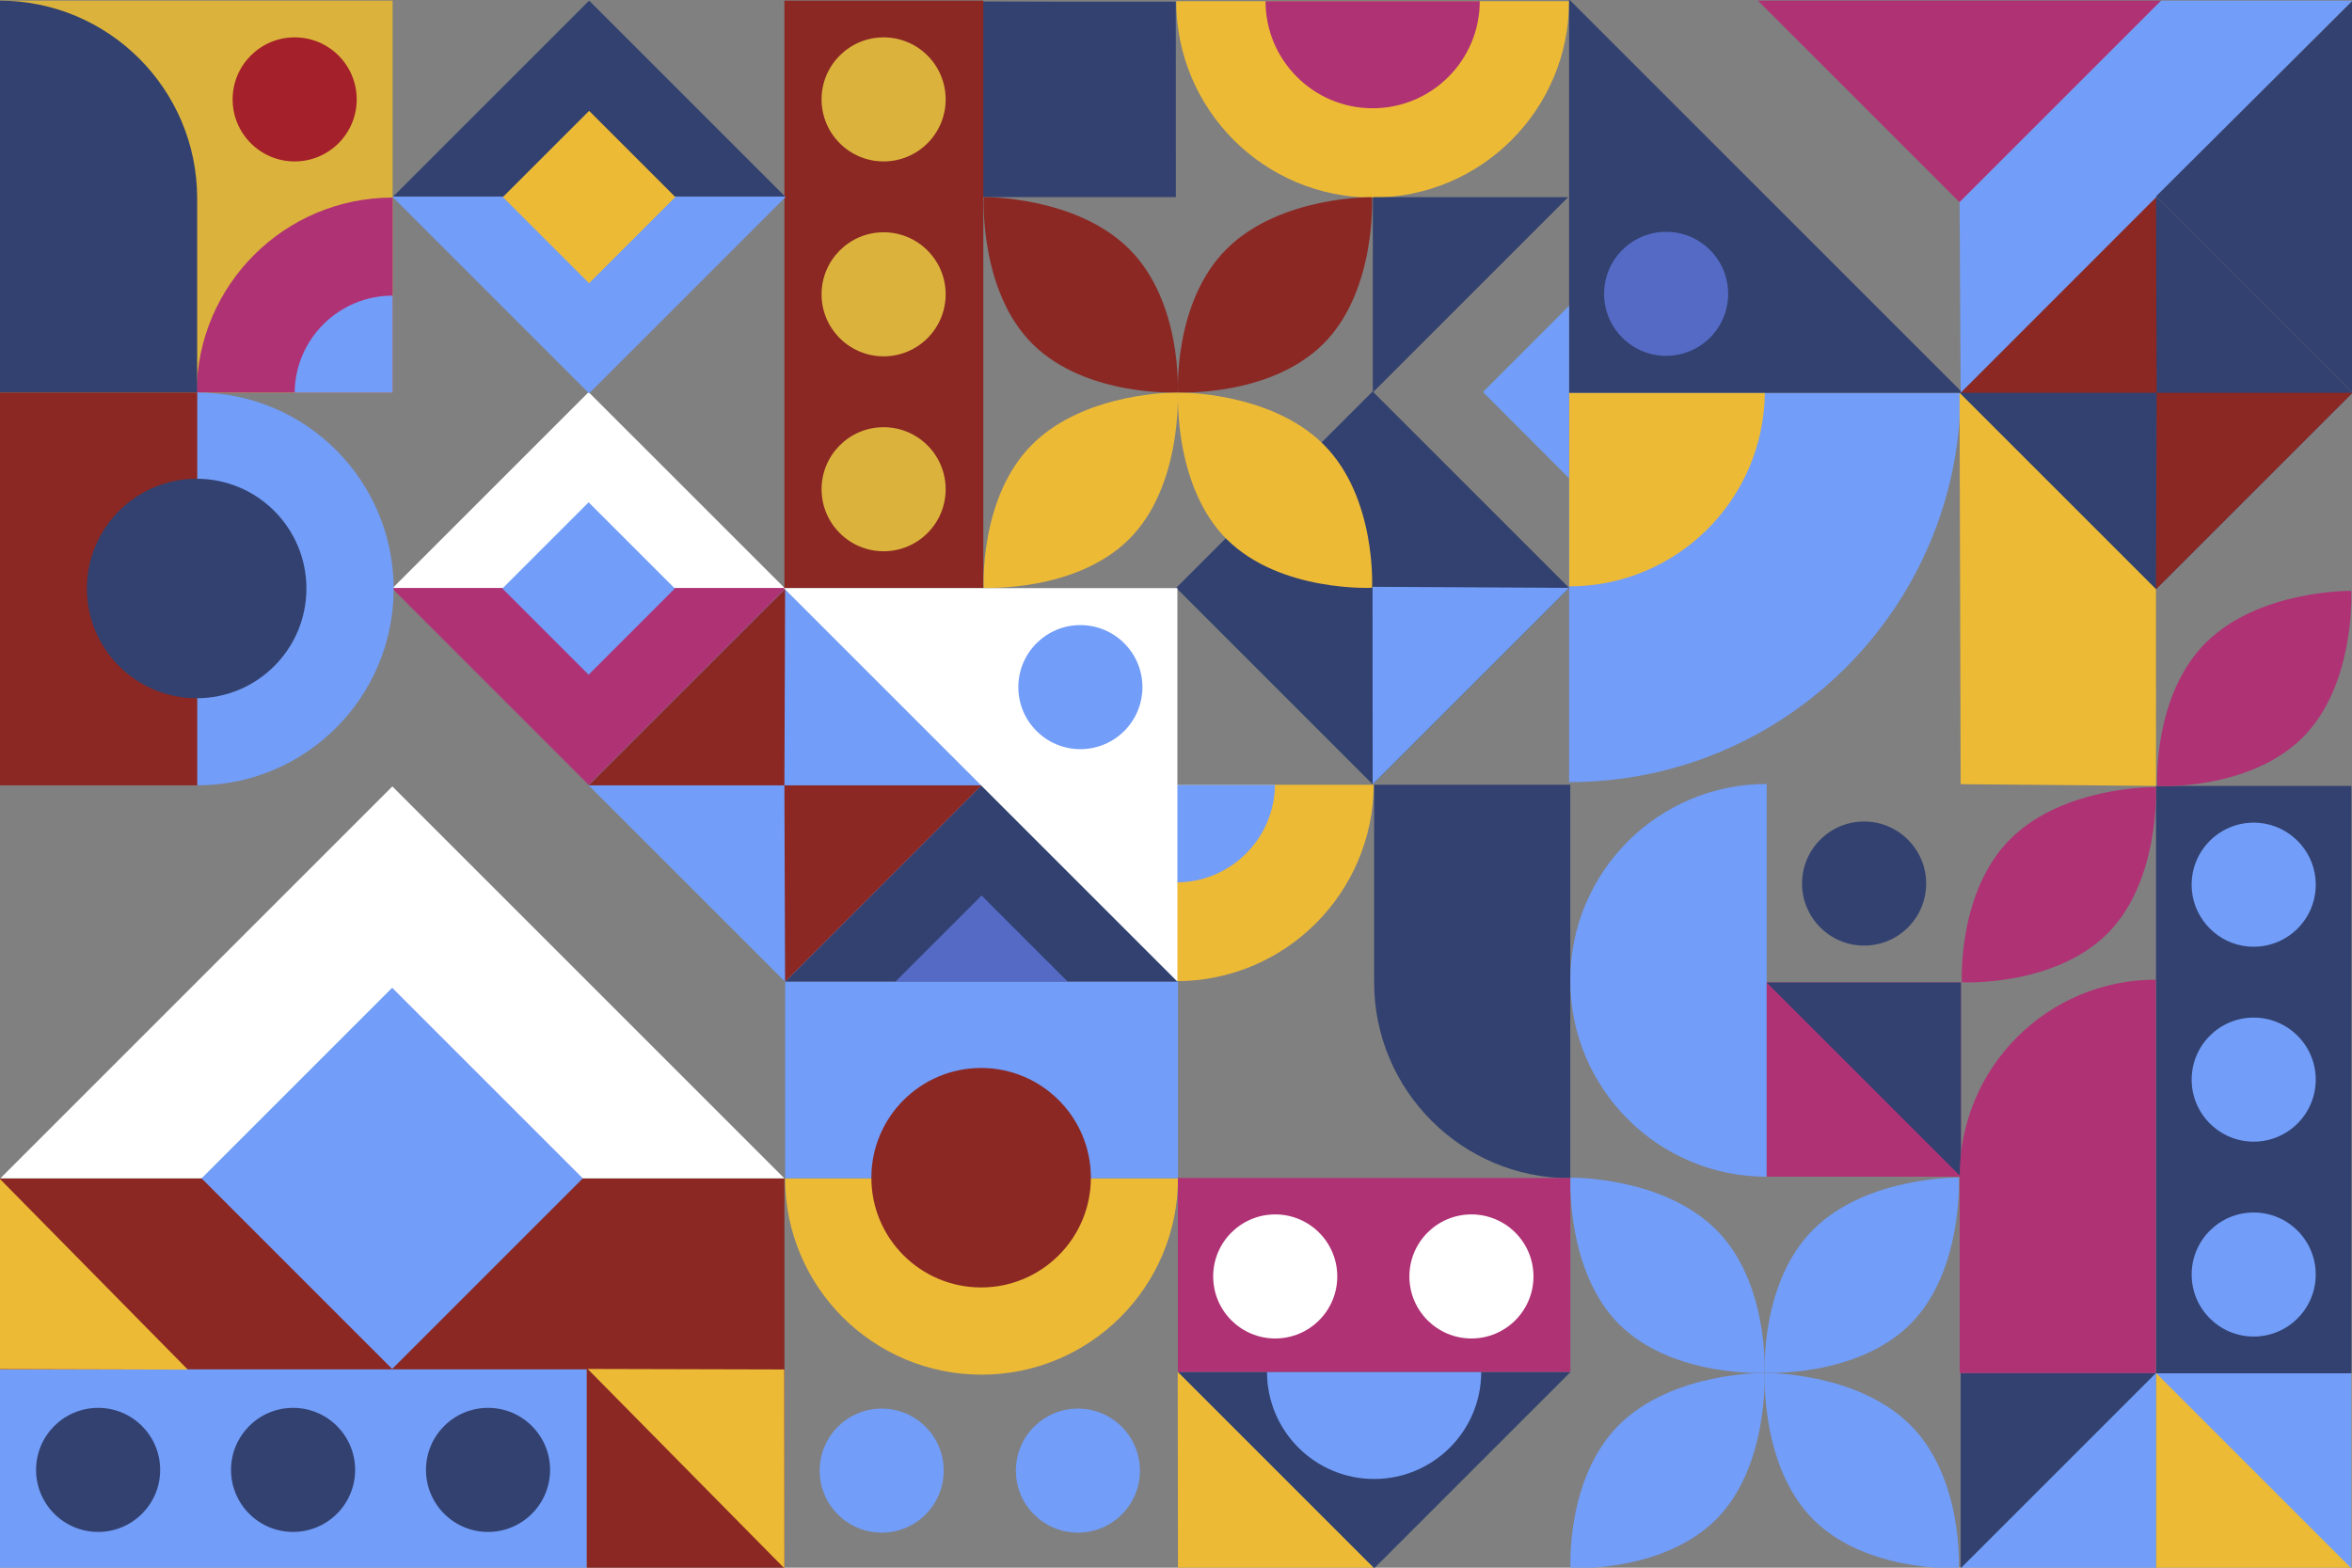 <?xml version="1.0" encoding="UTF-8"?>
<svg id="Capa_2" data-name="Capa 2" xmlns="http://www.w3.org/2000/svg" xmlns:xlink="http://www.w3.org/1999/xlink" viewBox="0 0 638.8 425.87">
  <rect x="0" y="0" width="638.8" height="425.87" fill="#808080" stroke="none"/>
  <defs>
    <style>
      .cls-1 {
        fill: #edba36;
      }

      .cls-2 {
        fill: #729df8;
      }

      .cls-3 {
        fill: #32416f;
      }

      .cls-4 {
        fill: #fff;
      }

      .cls-5 {
        fill: none;
      }

      .cls-6 {
        fill: #8b2824;
      }

      .cls-7 {
        fill: #af3275;
      }

      .cls-8 {
        fill: #dbb33c;
      }

      .cls-9 {
        fill: #a4202a;
      }

      .cls-10 {
        fill: #322063;
      }

      .cls-11 {
        clip-path: url(#clippath);
      }

      .cls-12 {
        fill: #546ac5;
      }
    </style>
    <clipPath id="clippath">
      <rect class="cls-5" width="638.8" height="425.87"/>
    </clipPath>
  </defs>
  <g id="Capa_1-2" data-name="Capa 1">
    <g class="cls-11">
      <path class="cls-2" d="M479.83,212.95v106.71c-29.47,0-53.35-23.89-53.35-53.35s23.88-53.35,53.35-53.35"/>
      <path class="cls-1" d="M319.46.32h106.7c0,29.47-23.89,53.35-53.35,53.35S319.46,29.79,319.46.32"/>
      <path class="cls-7" d="M343.72.32h58.18c0,16.07-13.03,29.09-29.09,29.09s-29.09-13.02-29.09-29.09"/>
      <path class="cls-1" d="M319.45,266.54v-53.35h53.65c-.16,29.49-24.12,53.35-53.65,53.35"/>
      <path class="cls-2" d="M319.47,239.71v-26.52h26.81c-.15,14.68-12.09,26.52-26.81,26.52"/>
      <polygon class="cls-10" points="265.63 319.31 266.59 319.31 266.11 319.78 265.63 319.31"/>
      <path class="cls-2" d="M426.16,212.47v-105.76h106.35c-.32,58.46-47.81,105.76-106.35,105.76"/>
      <path class="cls-1" d="M426.19,159.29v-52.58h53.14c-.3,29.1-23.97,52.58-53.14,52.58"/>
      <polygon class="cls-3" points="319.94 266.69 213.23 266.69 266.59 213.34 319.94 266.69"/>
      <polygon class="cls-12" points="290.01 266.69 243.16 266.69 266.59 243.27 290.01 266.69"/>
      <rect class="cls-2" x="175.5" y="175.61" width="75.45" height="75.45" transform="translate(-88.4 213.26) rotate(-45)"/>
      <polygon class="cls-6" points="213.23 266.69 213.04 213.34 266.59 213.34 213.23 266.69"/>
      <polygon class="cls-6" points="213.24 159.99 213.04 213.34 159.88 213.34 213.24 159.99"/>
      <rect class="cls-3" x="267" y=".45" width="52.3" height="53.09"/>
      <polygon class="cls-3" points="267 .45 319.3 53.54 319.25 .6 267 .45"/>
      <polygon class="cls-7" points="213.23 159.87 159.87 213.22 106.52 159.87 106.67 159.72 213.04 159.72 213.04 159.68 213.23 159.87"/>
      <polygon class="cls-4" points="213.04 159.68 213.04 159.72 106.67 159.72 159.87 106.52 213.04 159.68"/>
      <rect class="cls-2" x="143.31" y="143.31" width="33.12" height="33.12" transform="translate(-66.22 159.87) rotate(-45)"/>
      <path class="cls-1" d="M266.59,373.43c29.46,0,53.35-23.89,53.35-53.35h-106.71c0,29.46,23.88,53.35,53.35,53.35"/>
      <rect class="cls-2" x="213.24" y="266.7" width="106.7" height="53.38"/>
      <path class="cls-6" d="M266.47,349.74c-16.46,0-29.81-13.35-29.81-29.81s13.35-29.81,29.81-29.81,29.81,13.35,29.81,29.81-13.35,29.81-29.81,29.81"/>
      <path class="cls-3" d="M426.48,320.07h0c-29.42,0-53.27-23.85-53.27-53.27v-53.62h53.27v106.88Z"/>
      <rect class="cls-6" x="-.18" y="320.1" width="213.22" height="51.91"/>
      <polygon class="cls-4" points="212.95 320.02 212.95 320.1 .09 320.1 106.56 213.63 212.95 320.02"/>
      <rect class="cls-2" x="69.91" y="283.49" width="73.22" height="73.22" transform="translate(-195.15 169.08) rotate(-45)"/>
      <path class="cls-3" d="M523.06,238.3c1.05,10.66-7.83,19.54-18.49,18.49-7.89-.78-14.27-7.16-15.05-15.05-1.05-10.66,7.83-19.54,18.49-18.49,7.89.78,14.27,7.16,15.05,15.05"/>
      <polygon class="cls-3" points="426.57 372.68 319.86 372.68 373.22 426.04 426.57 372.68"/>
      <path class="cls-2" d="M344.12,372.68h58.18c0,16.07-13.03,29.09-29.09,29.09s-29.09-13.02-29.09-29.09"/>
      <rect class="cls-7" x="319.91" y="320" width="106.6" height="52.68"/>
      <path class="cls-4" d="M363.2,346.75c0,9.31-7.55,16.85-16.85,16.85s-16.85-7.54-16.85-16.85,7.55-16.85,16.85-16.85,16.85,7.54,16.85,16.85"/>
      <path class="cls-4" d="M416.49,346.75c0,9.31-7.55,16.85-16.85,16.85s-16.85-7.54-16.85-16.85,7.55-16.85,16.85-16.85,16.85,7.54,16.85,16.85"/>
      <rect class="cls-6" x="213.04" y=".17" width="54.02" height="159.56"/>
      <path class="cls-8" d="M256.84,27c0,9.31-7.55,16.85-16.85,16.85s-16.85-7.55-16.85-16.85,7.55-16.85,16.85-16.85,16.85,7.54,16.85,16.85"/>
      <path class="cls-8" d="M256.84,79.95c0,9.31-7.55,16.85-16.85,16.85s-16.85-7.55-16.85-16.85,7.55-16.85,16.85-16.85,16.85,7.55,16.85,16.85"/>
      <path class="cls-8" d="M256.84,132.9c0,9.31-7.55,16.85-16.85,16.85s-16.85-7.55-16.85-16.85,7.55-16.85,16.85-16.85,16.85,7.55,16.85,16.85"/>
      <rect class="cls-2" x="-.18" y="372.01" width="159.56" height="54.02"/>
      <path class="cls-3" d="M26.65,382.45c9.31,0,16.85,7.55,16.85,16.85s-7.54,16.85-16.85,16.85-16.85-7.55-16.85-16.85,7.55-16.85,16.85-16.85"/>
      <path class="cls-3" d="M79.6,382.45c9.31,0,16.85,7.55,16.85,16.85s-7.54,16.85-16.85,16.85-16.85-7.55-16.85-16.85,7.54-16.85,16.85-16.85"/>
      <path class="cls-3" d="M132.55,382.45c9.31,0,16.85,7.55,16.85,16.85s-7.54,16.85-16.85,16.85-16.85-7.55-16.85-16.85,7.54-16.85,16.85-16.85"/>
      <rect class="cls-3" x="547.84" y="68.98" width="75.45" height="75.45" transform="translate(96.05 445.31) rotate(-45)"/>
      <polygon class="cls-6" points="585.56 160.06 585.74 106.71 638.92 106.71 585.56 160.06"/>
      <polygon class="cls-6" points="585.57 53.36 585.74 106.71 532.21 106.71 585.57 53.36"/>
      <polygon class="cls-1" points="51.01 372.06 -.18 320.1 -.12 371.92 51.01 372.06"/>
      <rect class="cls-6" x="159.38" y="371.88" width="53.64" height="54.16"/>
      <polygon class="cls-1" points="159.61 371.88 213.04 426.04 212.99 372.02 159.61 371.88"/>
      <rect class="cls-3" x="335.08" y="121.97" width="75.46" height="75.46" transform="translate(-3.73 310.39) rotate(-45)"/>
      <path class="cls-1" d="M319.88,106.62s1.25,25.52-13.29,39.92c-14.55,14.4-39.42,13.13-39.42,13.13,0,0-1.29-24.62,13.26-39.02,14.55-14.4,39.45-14.03,39.45-14.03"/>
      <path class="cls-6" d="M267.17,53.55s-1.25,25.52,13.29,39.92,39.42,13.13,39.42,13.13c0,0,1.29-24.62-13.26-39.02-14.55-14.4-39.45-14.03-39.45-14.03"/>
      <path class="cls-1" d="M319.94,106.62s-1.25,25.52,13.29,39.92c14.55,14.4,39.42,13.13,39.42,13.13,0,0,1.29-24.62-13.26-39.02-14.55-14.4-39.45-14.03-39.45-14.03"/>
      <path class="cls-6" d="M372.65,53.55s1.25,25.52-13.29,39.92c-14.55,14.4-39.42,13.13-39.42,13.13,0,0-1.29-24.62,13.26-39.02,14.55-14.4,39.45-14.03,39.45-14.03"/>
      <polygon class="cls-2" points="426.16 159.7 372.78 159.41 372.81 213.05 426.16 159.7"/>
      <polygon class="cls-4" points="212.9 159.77 319.78 266.65 319.78 159.77 212.9 159.77"/>
      <path class="cls-2" d="M310.28,186.66c0,9.31-7.55,16.85-16.85,16.85s-16.85-7.54-16.85-16.85,7.55-16.85,16.85-16.85,16.85,7.55,16.85,16.85"/>
      <path class="cls-2" d="M479.25,372.97s1.25,25.52-13.29,39.92c-14.55,14.4-39.42,13.13-39.42,13.13,0,0-1.29-24.62,13.26-39.02,14.55-14.4,39.45-14.03,39.45-14.03"/>
      <path class="cls-2" d="M426.54,319.9s-1.25,25.52,13.29,39.92c14.55,14.4,39.42,13.13,39.42,13.13,0,0,1.29-24.62-13.26-39.02-14.55-14.4-39.45-14.03-39.45-14.03"/>
      <path class="cls-2" d="M479.3,372.97s-1.25,25.52,13.29,39.92,39.42,13.13,39.42,13.13c0,0,1.29-24.62-13.26-39.02-14.55-14.4-39.45-14.03-39.45-14.03"/>
      <path class="cls-2" d="M532.02,319.89s1.25,25.52-13.29,39.92c-14.55,14.4-39.42,13.13-39.42,13.13,0,0-1.29-24.62,13.26-39.02,14.55-14.4,39.45-14.03,39.45-14.03"/>
      <rect class="cls-7" x="479.83" y="266.9" width="52.75" height="52.75"/>
      <polygon class="cls-3" points="479.83 266.9 532.58 266.9 532.58 319.66 479.83 266.9"/>
      <rect class="cls-1" x="585.57" y="372.98" width="53.06" height="53.06"/>
      <polygon class="cls-2" points="585.57 372.98 638.63 372.98 638.63 426.04 585.57 372.98"/>
      <rect class="cls-2" x="532.51" y="372.98" width="53.06" height="53.06"/>
      <polygon class="cls-3" points="532.51 426.04 532.51 372.98 585.57 372.98 532.51 426.04"/>
      <rect class="cls-3" x="585.57" y="213.5" width="53.06" height="159.56"/>
      <path class="cls-2" d="M628.87,238.61c1.06,10.66-7.83,19.54-18.49,18.49-7.89-.78-14.27-7.16-15.05-15.05-1.06-10.66,7.83-19.54,18.49-18.49,7.89.78,14.27,7.16,15.05,15.05"/>
      <path class="cls-2" d="M628.95,293.28c0,9.31-7.55,16.85-16.85,16.85s-16.85-7.54-16.85-16.85,7.55-16.85,16.85-16.85,16.85,7.54,16.85,16.85"/>
      <path class="cls-2" d="M628.95,346.23c0,9.31-7.55,16.85-16.85,16.85s-16.85-7.54-16.85-16.85,7.55-16.85,16.85-16.85,16.85,7.54,16.85,16.85"/>
      <path class="cls-7" d="M585.52,266.13h0c-29.42,0-53.27,23.85-53.27,53.27v53.61h53.27v-106.88Z"/>
      <polygon class="cls-1" points="532.21 106.71 585.56 160.06 585.57 213.5 532.51 213.03 532.21 106.71"/>
      <path class="cls-7" d="M585.55,213.8s1.25,25.52-13.29,39.92c-14.55,14.4-39.42,13.13-39.42,13.13,0,0-1.29-24.62,13.26-39.02,14.55-14.4,39.45-14.03,39.45-14.03"/>
      <path class="cls-7" d="M638.6,160.51s1.25,25.52-13.29,39.92c-14.55,14.4-39.42,13.13-39.42,13.13,0,0-1.28-24.62,13.26-39.02,14.55-14.4,39.45-14.03,39.45-14.03"/>
      <rect class="cls-8" x="-.18" y=".17" width="106.82" height="106.47"/>
      <path class="cls-7" d="M106.64,53.67v52.95h-53.24c.16-29.27,23.93-52.95,53.24-52.95"/>
      <path class="cls-2" d="M106.63,80.31v26.32h-26.6c.15-14.57,12-26.32,26.6-26.32"/>
      <path class="cls-3" d="M-.18.17H-.18C29.5.17,53.55,24.22,53.55,53.9v52.74H-.18V.17Z"/>
      <path class="cls-9" d="M96.88,27c0,9.31-7.55,16.85-16.85,16.85s-16.85-7.55-16.85-16.85,7.55-16.85,16.85-16.85,16.85,7.54,16.85,16.85"/>
      <polygon class="cls-2" points="213.36 53.52 160 106.87 106.65 53.52 106.8 53.38 213.17 53.38 213.17 53.33 213.36 53.52"/>
      <polygon class="cls-3" points="213.17 53.33 213.17 53.38 106.8 53.38 160.01 .17 213.17 53.33"/>
      <rect class="cls-1" x="143.44" y="36.96" width="33.12" height="33.12" transform="translate(9.02 128.82) rotate(-45)"/>
      <polygon class="cls-3" points="533.04 106.71 426.16 -.17 426.16 106.71 533.04 106.71"/>
      <path class="cls-12" d="M435.67,79.82c0-9.31,7.55-16.85,16.85-16.85s16.85,7.54,16.85,16.85-7.55,16.85-16.85,16.85-16.85-7.55-16.85-16.85"/>
      <polygon class="cls-7" points="586.98 .17 477.44 .17 532.22 54.93 586.98 .17"/>
      <polygon class="cls-2" points="532.22 54.93 532.51 106.71 638.98 .17 586.98 .17 532.22 54.93"/>
      <polygon class="cls-3" points="638.98 .17 585.57 53.36 638.93 106.71 638.98 .17"/>
      <path class="cls-2" d="M256.32,399.5c0,9.31-7.55,16.85-16.85,16.85s-16.85-7.54-16.85-16.85,7.55-16.85,16.85-16.85,16.85,7.55,16.85,16.85"/>
      <path class="cls-2" d="M309.61,399.5c0,9.31-7.55,16.85-16.85,16.85s-16.85-7.54-16.85-16.85,7.55-16.85,16.85-16.85,16.85,7.55,16.85,16.85"/>
      <polygon class="cls-1" points="319.86 372.68 319.94 426.04 373.22 426.04 319.86 372.68"/>
      <polygon class="cls-2" points="426.16 83.07 426.16 129.92 402.75 106.49 426.16 83.07"/>
      <polygon class="cls-3" points="372.86 106.61 372.86 53.55 425.92 53.55 372.86 106.61"/>
      <path class="cls-2" d="M106.91,159.99c0,29.46-23.89,53.35-53.35,53.35v-106.71c29.46,0,53.35,23.88,53.35,53.35"/>
      <rect class="cls-6" x="-.18" y="106.64" width="53.73" height="106.7"/>
      <path class="cls-3" d="M83.22,159.87c0-16.46-13.35-29.81-29.81-29.81s-29.81,13.35-29.81,29.81,13.35,29.81,29.81,29.81,29.81-13.35,29.81-29.81"/>
    </g>
  </g>
</svg>